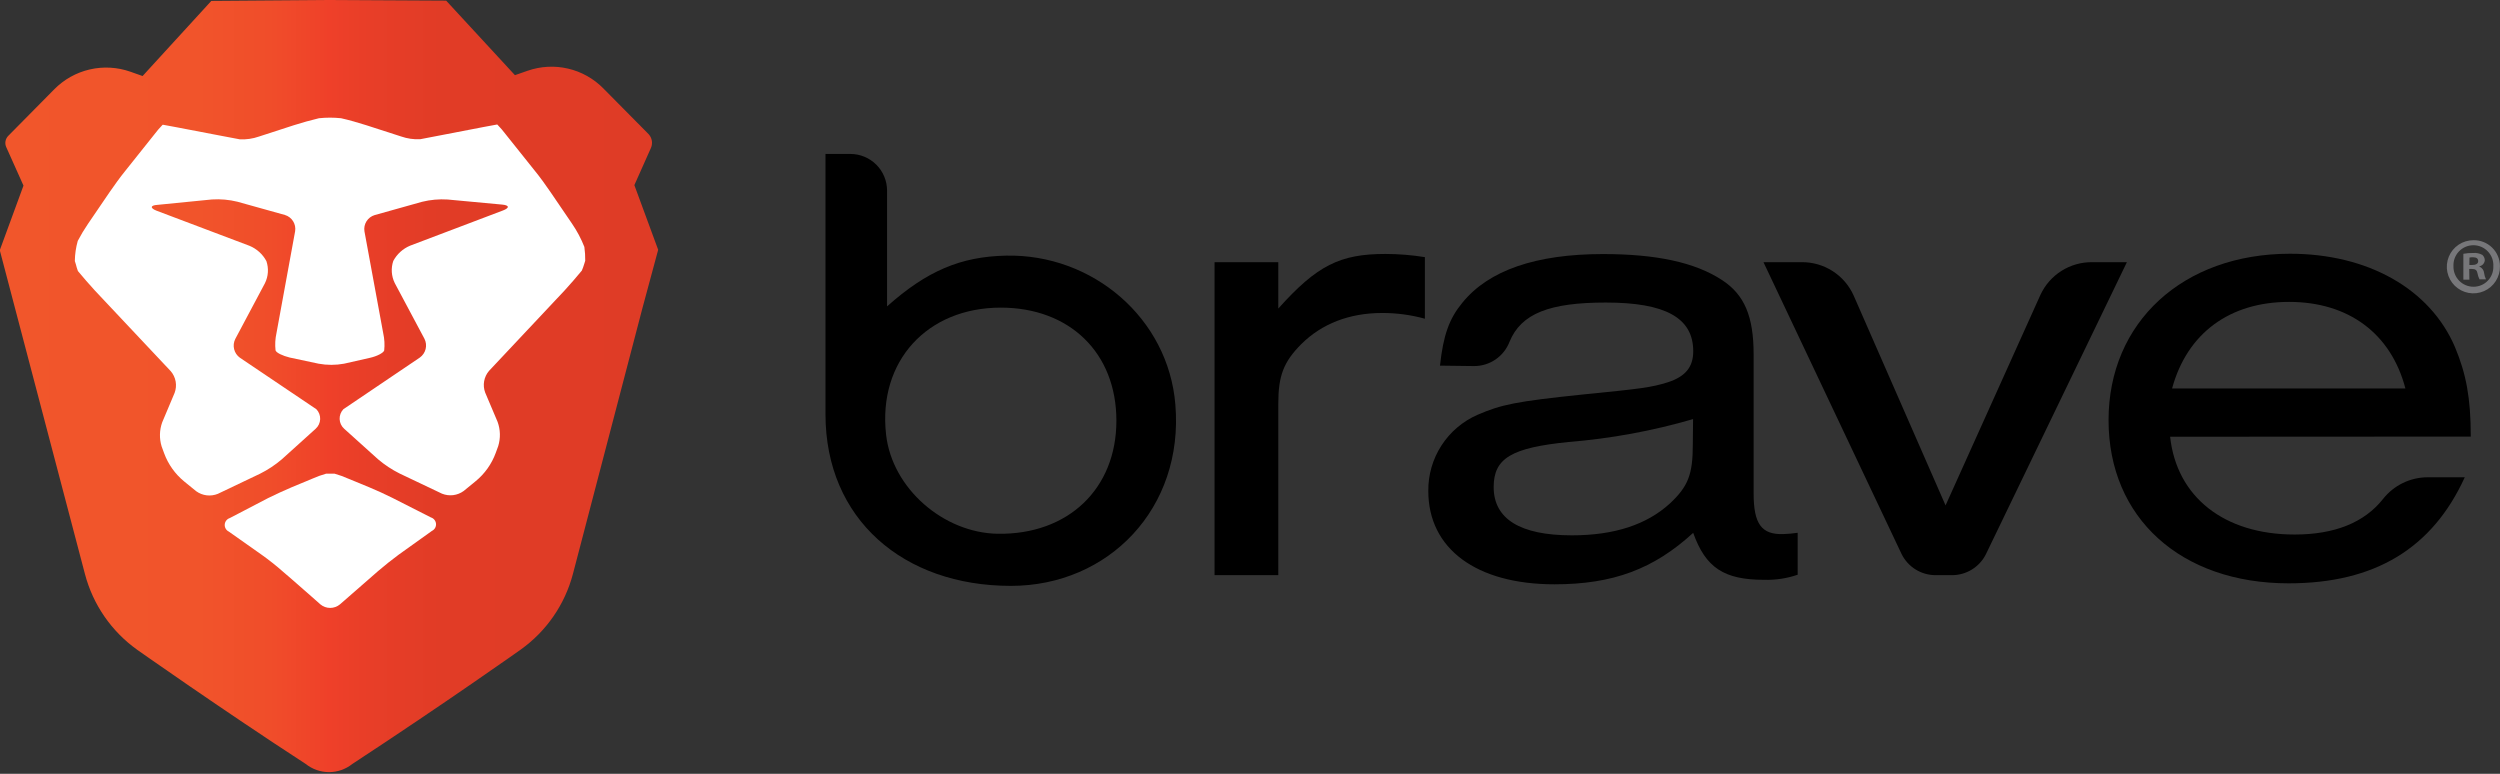 <svg width="462" height="143" viewBox="0 0 462 143" fill="none" xmlns="http://www.w3.org/2000/svg">
<rect x="0" y="0" width="462" height="143" fill="#333333" stroke="none"/>
<g clip-path="url(#clip0)">
<path d="M152.55 76.55V28.45H157.15C158.948 28.45 160.673 29.164 161.944 30.436C163.216 31.707 163.93 33.432 163.93 35.23V56.62C171.3 50.04 177.58 47.41 185.93 47.24C201.93 46.91 215.93 58.82 217.21 74.8C218.79 93.9 204.9 108.27 186.81 108.27C166.96 108.27 152.55 95.95 152.55 76.55ZM163.75 80.33C164.87 90.27 174.37 98.48 184.38 98.64C197.38 98.84 206.31 90.34 206.31 77.75C206.31 65.16 197.63 56.85 184.94 56.85C171.39 56.85 162.21 66.7 163.75 80.33Z" fill="black"/>
<path d="M236.23 48.45V57.02C243.39 49.02 247.65 46.93 256.03 46.93C258.472 46.934 260.909 47.131 263.32 47.52V58.9C260.747 58.191 258.089 57.834 255.42 57.84C249.35 57.84 244.25 59.84 240.48 63.59C237.2 66.88 236.23 69.46 236.23 74.59V106.28H224.45V48.45H236.23Z" fill="black"/>
<path d="M266.11 67.57C266.72 61.94 267.81 58.89 270.24 55.95C275.1 49.95 283.85 46.95 296.24 46.95C306.08 46.95 313.24 48.48 318.24 51.76C322.37 54.46 324.07 58.45 324.07 65.49V91.19C324.07 96.82 325.53 98.82 329.54 98.7C330.434 98.668 331.325 98.588 332.21 98.46V106.21C330.217 106.893 328.116 107.212 326.01 107.15C318.6 107.15 315.2 104.92 312.9 98.47C305.61 105.16 298.08 107.98 287.27 107.98C272.82 107.98 263.95 101.41 263.95 90.73C263.919 87.748 264.766 84.823 266.386 82.319C268.006 79.815 270.327 77.844 273.06 76.65C277.43 74.77 280.06 74.19 292.62 72.89C303.31 71.83 305.13 71.6 308.17 70.66C311.45 69.6 312.91 67.85 312.91 64.91C312.91 58.69 307.69 55.91 296.75 55.91C286.41 55.91 281.09 57.91 278.95 63.19C278.439 64.502 277.545 65.629 276.383 66.425C275.222 67.22 273.848 67.647 272.44 67.65L266.11 67.57ZM312.88 77.45C305.376 79.633 297.67 81.051 289.88 81.68C279.31 82.74 276.03 84.68 276.03 90.01C276.03 95.88 280.89 98.93 290.48 98.93C298.38 98.93 304.33 96.93 308.58 93.06C311.98 89.89 312.83 87.66 312.83 82.14L312.88 77.45Z" fill="black"/>
<path d="M360.71 106.29H357.71C356.399 106.294 355.114 105.929 354 105.238C352.886 104.546 351.989 103.556 351.41 102.38L325.89 48.45H332.97C334.988 48.434 336.966 49.005 338.665 50.094C340.364 51.182 341.711 52.741 342.54 54.58L359.54 93.4L377.09 54.45C377.936 52.641 379.284 51.114 380.974 50.05C382.663 48.986 384.623 48.431 386.62 48.45H393.05L366.98 102.45C366.394 103.609 365.497 104.581 364.39 105.259C363.283 105.938 362.008 106.294 360.71 106.29V106.29Z" fill="black"/>
<path d="M401.04 80.71C402.25 91.86 411.04 98.78 424.04 98.78C431.42 98.78 436.92 96.59 440.39 92.2C441.375 90.954 442.628 89.948 444.057 89.255C445.485 88.562 447.052 88.202 448.64 88.2H455.49C449.49 101.35 438.85 107.8 422.94 107.8C403.02 107.8 389.66 95.71 389.66 77.64C389.66 59.57 403.39 46.89 423.19 46.89C437.52 46.89 449.06 53.34 453.68 64.14C455.74 69.07 456.6 73.53 456.6 80.68L401.04 80.71ZM444.52 71.79C441.85 61.58 433.95 55.79 423.02 55.79C412.09 55.79 404.19 61.54 401.4 71.79H444.52Z" fill="black"/>
<path d="M121.63 46.16L117.23 34.21L120.29 27.35C120.482 26.917 120.539 26.436 120.454 25.971C120.368 25.505 120.144 25.076 119.81 24.74L111.49 16.33C109.704 14.518 107.44 13.25 104.961 12.675C102.483 12.099 99.892 12.24 97.49 13.08L95.16 13.89L82.45 0.12L60.89 0H60.75L39.05 0.17L26.35 14.05L24.09 13.25C21.673 12.4 19.063 12.257 16.567 12.838C14.072 13.419 11.793 14.7 10 16.53L1.53 25.1C1.264 25.368 1.086 25.71 1.018 26.081C0.95 26.452 0.996 26.835 1.15 27.18L4.34 34.3L-0.04 46.24L2.79 57.01L15.7 106.09C17.187 111.744 20.609 116.698 25.37 120.09C25.37 120.09 41.04 131.14 56.5 141.18C57.723 142.156 59.241 142.688 60.805 142.688C62.369 142.688 63.887 142.156 65.11 141.18C82.48 129.8 96.22 120.05 96.22 120.05C100.977 116.656 104.395 111.702 105.88 106.05L118.72 56.95L121.63 46.16Z" fill="url(#paint0_linear)"/>
<path d="M64.35 88.45C63.527 88.082 62.678 87.774 61.81 87.53H60.28C59.412 87.774 58.563 88.082 57.74 88.45L53.89 90.05C52.67 90.56 50.71 91.47 49.54 92.05L42.46 95.74C42.204 95.823 41.978 95.981 41.812 96.194C41.646 96.406 41.548 96.664 41.53 96.933C41.511 97.201 41.574 97.47 41.71 97.703C41.845 97.936 42.047 98.123 42.29 98.24L48.44 102.58C49.52 103.34 51.22 104.68 52.22 105.58L53.95 107.07C54.95 107.93 56.58 109.36 57.57 110.24L59.21 111.69C59.717 112.112 60.355 112.343 61.015 112.343C61.675 112.343 62.313 112.112 62.82 111.69L64.54 110.19L68.16 107.03L69.9 105.51C70.9 104.64 72.59 103.3 73.67 102.51L79.82 98.11C80.063 97.993 80.266 97.806 80.401 97.572C80.535 97.338 80.597 97.069 80.576 96.8C80.556 96.531 80.454 96.274 80.285 96.064C80.117 95.853 79.888 95.699 79.63 95.62L72.56 92.03C71.38 91.43 69.42 90.53 68.19 90.03L64.35 88.45Z" fill="white"/>
<path d="M107.95 48.83L108.15 48.19C108.162 47.334 108.108 46.478 107.99 45.63C107.395 44.115 106.63 42.673 105.71 41.33L101.71 35.46C100.97 34.36 99.71 32.62 98.86 31.59L93.5 24.88C93.011 24.226 92.48 23.605 91.91 23.02H91.8C91.8 23.02 90.72 23.21 89.42 23.46L81.23 25.04L77.64 25.73C76.448 25.786 75.257 25.613 74.13 25.22L67.66 23.13C66.4 22.72 64.32 22.13 63.03 21.85C61.67 21.706 60.3 21.706 58.94 21.85C57.65 22.15 55.57 22.73 54.31 23.14L47.84 25.24C46.713 25.633 45.522 25.806 44.33 25.75L40.74 25.07L32.54 23.5C31.24 23.25 30.17 23.05 30.16 23.06H30.05C29.48 23.645 28.949 24.266 28.46 24.92L23.11 31.63C22.29 32.63 21 34.41 20.26 35.5L16.26 41.37C15.569 42.382 14.938 43.434 14.37 44.52C14.027 45.731 13.846 46.982 13.83 48.24L14.03 48.88C14.126 49.291 14.25 49.695 14.4 50.09C15.23 51.09 16.65 52.75 17.56 53.72L31.56 68.6C32.025 69.143 32.336 69.8 32.461 70.503C32.586 71.207 32.52 71.931 32.27 72.6L29.98 78.03C29.459 79.469 29.421 81.038 29.87 82.5L30.33 83.76C31.082 85.806 32.37 87.613 34.06 88.99L36.26 90.78C36.831 91.192 37.498 91.453 38.198 91.537C38.898 91.621 39.607 91.525 40.26 91.26L48.08 87.53C49.515 86.811 50.858 85.922 52.08 84.88L58.34 79.23C58.589 79.005 58.791 78.732 58.933 78.428C59.075 78.123 59.154 77.793 59.166 77.457C59.178 77.122 59.123 76.787 59.004 76.473C58.884 76.159 58.703 75.873 58.47 75.63L44.34 66.11C43.805 65.73 43.424 65.171 43.266 64.535C43.108 63.898 43.184 63.226 43.48 62.64L48.96 52.34C49.272 51.709 49.456 51.024 49.502 50.322C49.548 49.62 49.456 48.916 49.23 48.25C48.55 46.98 47.451 45.983 46.12 45.43L28.94 38.94C27.7 38.47 27.77 37.94 29.08 37.86L39.17 36.86C40.752 36.759 42.34 36.901 43.88 37.28L52.66 39.73C53.283 39.918 53.817 40.325 54.163 40.877C54.509 41.429 54.643 42.087 54.54 42.73L51.09 61.57C50.859 62.614 50.802 63.688 50.92 64.75C51.06 65.2 52.24 65.75 53.53 66.07L58.88 67.21C60.434 67.496 62.026 67.496 63.58 67.21L68.39 66.12C69.68 65.83 70.85 65.22 71 64.77C71.115 63.707 71.054 62.633 70.82 61.59L67.35 42.75C67.247 42.107 67.381 41.449 67.727 40.897C68.073 40.346 68.607 39.938 69.23 39.75L78.01 37.29C79.549 36.911 81.138 36.769 82.72 36.87L92.81 37.81C94.13 37.93 94.19 38.42 92.96 38.89L75.79 45.4C74.459 45.953 73.361 46.95 72.68 48.22C72.225 49.565 72.322 51.036 72.95 52.31L78.44 62.61C78.736 63.196 78.812 63.868 78.654 64.505C78.496 65.141 78.115 65.7 77.58 66.08L63.46 75.62C63.227 75.862 63.046 76.149 62.926 76.463C62.807 76.777 62.752 77.112 62.764 77.448C62.776 77.783 62.855 78.113 62.997 78.418C63.139 78.722 63.341 78.995 63.59 79.22L69.86 84.87C71.082 85.908 72.425 86.794 73.86 87.51L81.68 91.23C82.334 91.494 83.044 91.587 83.743 91.502C84.443 91.416 85.109 91.154 85.68 90.74L87.88 88.94C89.572 87.561 90.86 85.75 91.61 83.7L92.07 82.44C92.519 80.978 92.481 79.409 91.96 77.97L89.66 72.54C89.41 71.871 89.344 71.147 89.469 70.443C89.594 69.74 89.905 69.083 90.37 68.54L104.37 53.64C105.28 52.64 106.69 51.04 107.52 50.01C107.689 49.627 107.833 49.232 107.95 48.83Z" fill="white"/>
<path d="M461.99 49.17C462.016 50.147 461.75 51.11 461.225 51.934C460.701 52.759 459.942 53.409 459.046 53.8C458.15 54.191 457.158 54.306 456.197 54.13C455.236 53.953 454.349 53.494 453.65 52.811C452.951 52.128 452.471 51.252 452.274 50.294C452.076 49.337 452.168 48.343 452.538 47.438C452.909 46.534 453.541 45.761 454.354 45.218C455.166 44.675 456.123 44.386 457.1 44.39C457.736 44.378 458.368 44.493 458.96 44.727C459.551 44.962 460.09 45.312 460.545 45.757C461 46.202 461.362 46.732 461.61 47.318C461.858 47.904 461.987 48.534 461.99 49.17V49.17ZM453.4 49.17C453.384 49.668 453.469 50.165 453.649 50.63C453.83 51.095 454.102 51.518 454.451 51.875C454.799 52.232 455.216 52.515 455.677 52.706C456.137 52.898 456.631 52.994 457.13 52.99C457.62 52.988 458.105 52.887 458.555 52.694C459.006 52.501 459.413 52.219 459.752 51.865C460.092 51.512 460.357 51.094 460.531 50.636C460.706 50.178 460.787 49.69 460.77 49.2C460.796 48.7 460.72 48.2 460.547 47.73C460.373 47.26 460.106 46.831 459.761 46.468C459.417 46.104 459.001 45.815 458.541 45.617C458.081 45.42 457.586 45.318 457.085 45.318C456.584 45.318 456.089 45.42 455.629 45.617C455.169 45.815 454.754 46.104 454.409 46.468C454.064 46.831 453.797 47.26 453.623 47.73C453.45 48.2 453.374 48.7 453.4 49.2V49.17ZM456.34 51.68H455.23V46.9C455.837 46.791 456.453 46.741 457.07 46.75C457.646 46.705 458.222 46.826 458.73 47.1C458.874 47.224 458.989 47.378 459.068 47.55C459.148 47.723 459.189 47.91 459.19 48.1C459.168 48.369 459.059 48.624 458.878 48.824C458.697 49.025 458.455 49.16 458.19 49.21V49.27C458.426 49.366 458.632 49.525 458.786 49.73C458.939 49.934 459.034 50.176 459.06 50.43C459.107 50.844 459.226 51.246 459.41 51.62H458.21C458.027 51.254 457.899 50.863 457.83 50.46C457.74 49.94 457.45 49.7 456.83 49.7H456.31L456.34 51.68ZM456.34 48.97H456.86C457.47 48.97 457.97 48.77 457.97 48.27C457.97 47.77 457.65 47.54 456.97 47.54C456.765 47.536 456.56 47.556 456.36 47.6L456.34 48.97Z" fill="#77777A"/>
</g>
<defs>
<linearGradient id="paint0_linear" x1="-8.54449e-06" y1="71.35" x2="121.59" y2="71.35" gradientUnits="userSpaceOnUse">
<stop stop-color="#F1562B"/>
<stop offset="0.3" stop-color="#F1542B"/>
<stop offset="0.41" stop-color="#F04D2A"/>
<stop offset="0.49" stop-color="#EF4229"/>
<stop offset="0.5" stop-color="#EF4029"/>
<stop offset="0.56" stop-color="#E83E28"/>
<stop offset="0.67" stop-color="#E13C26"/>
<stop offset="1" stop-color="#DF3C26"/>
</linearGradient>
<clipPath id="clip0">
<rect width="461.99" height="142.7" fill="white"/>
</clipPath>
</defs>
</svg>
